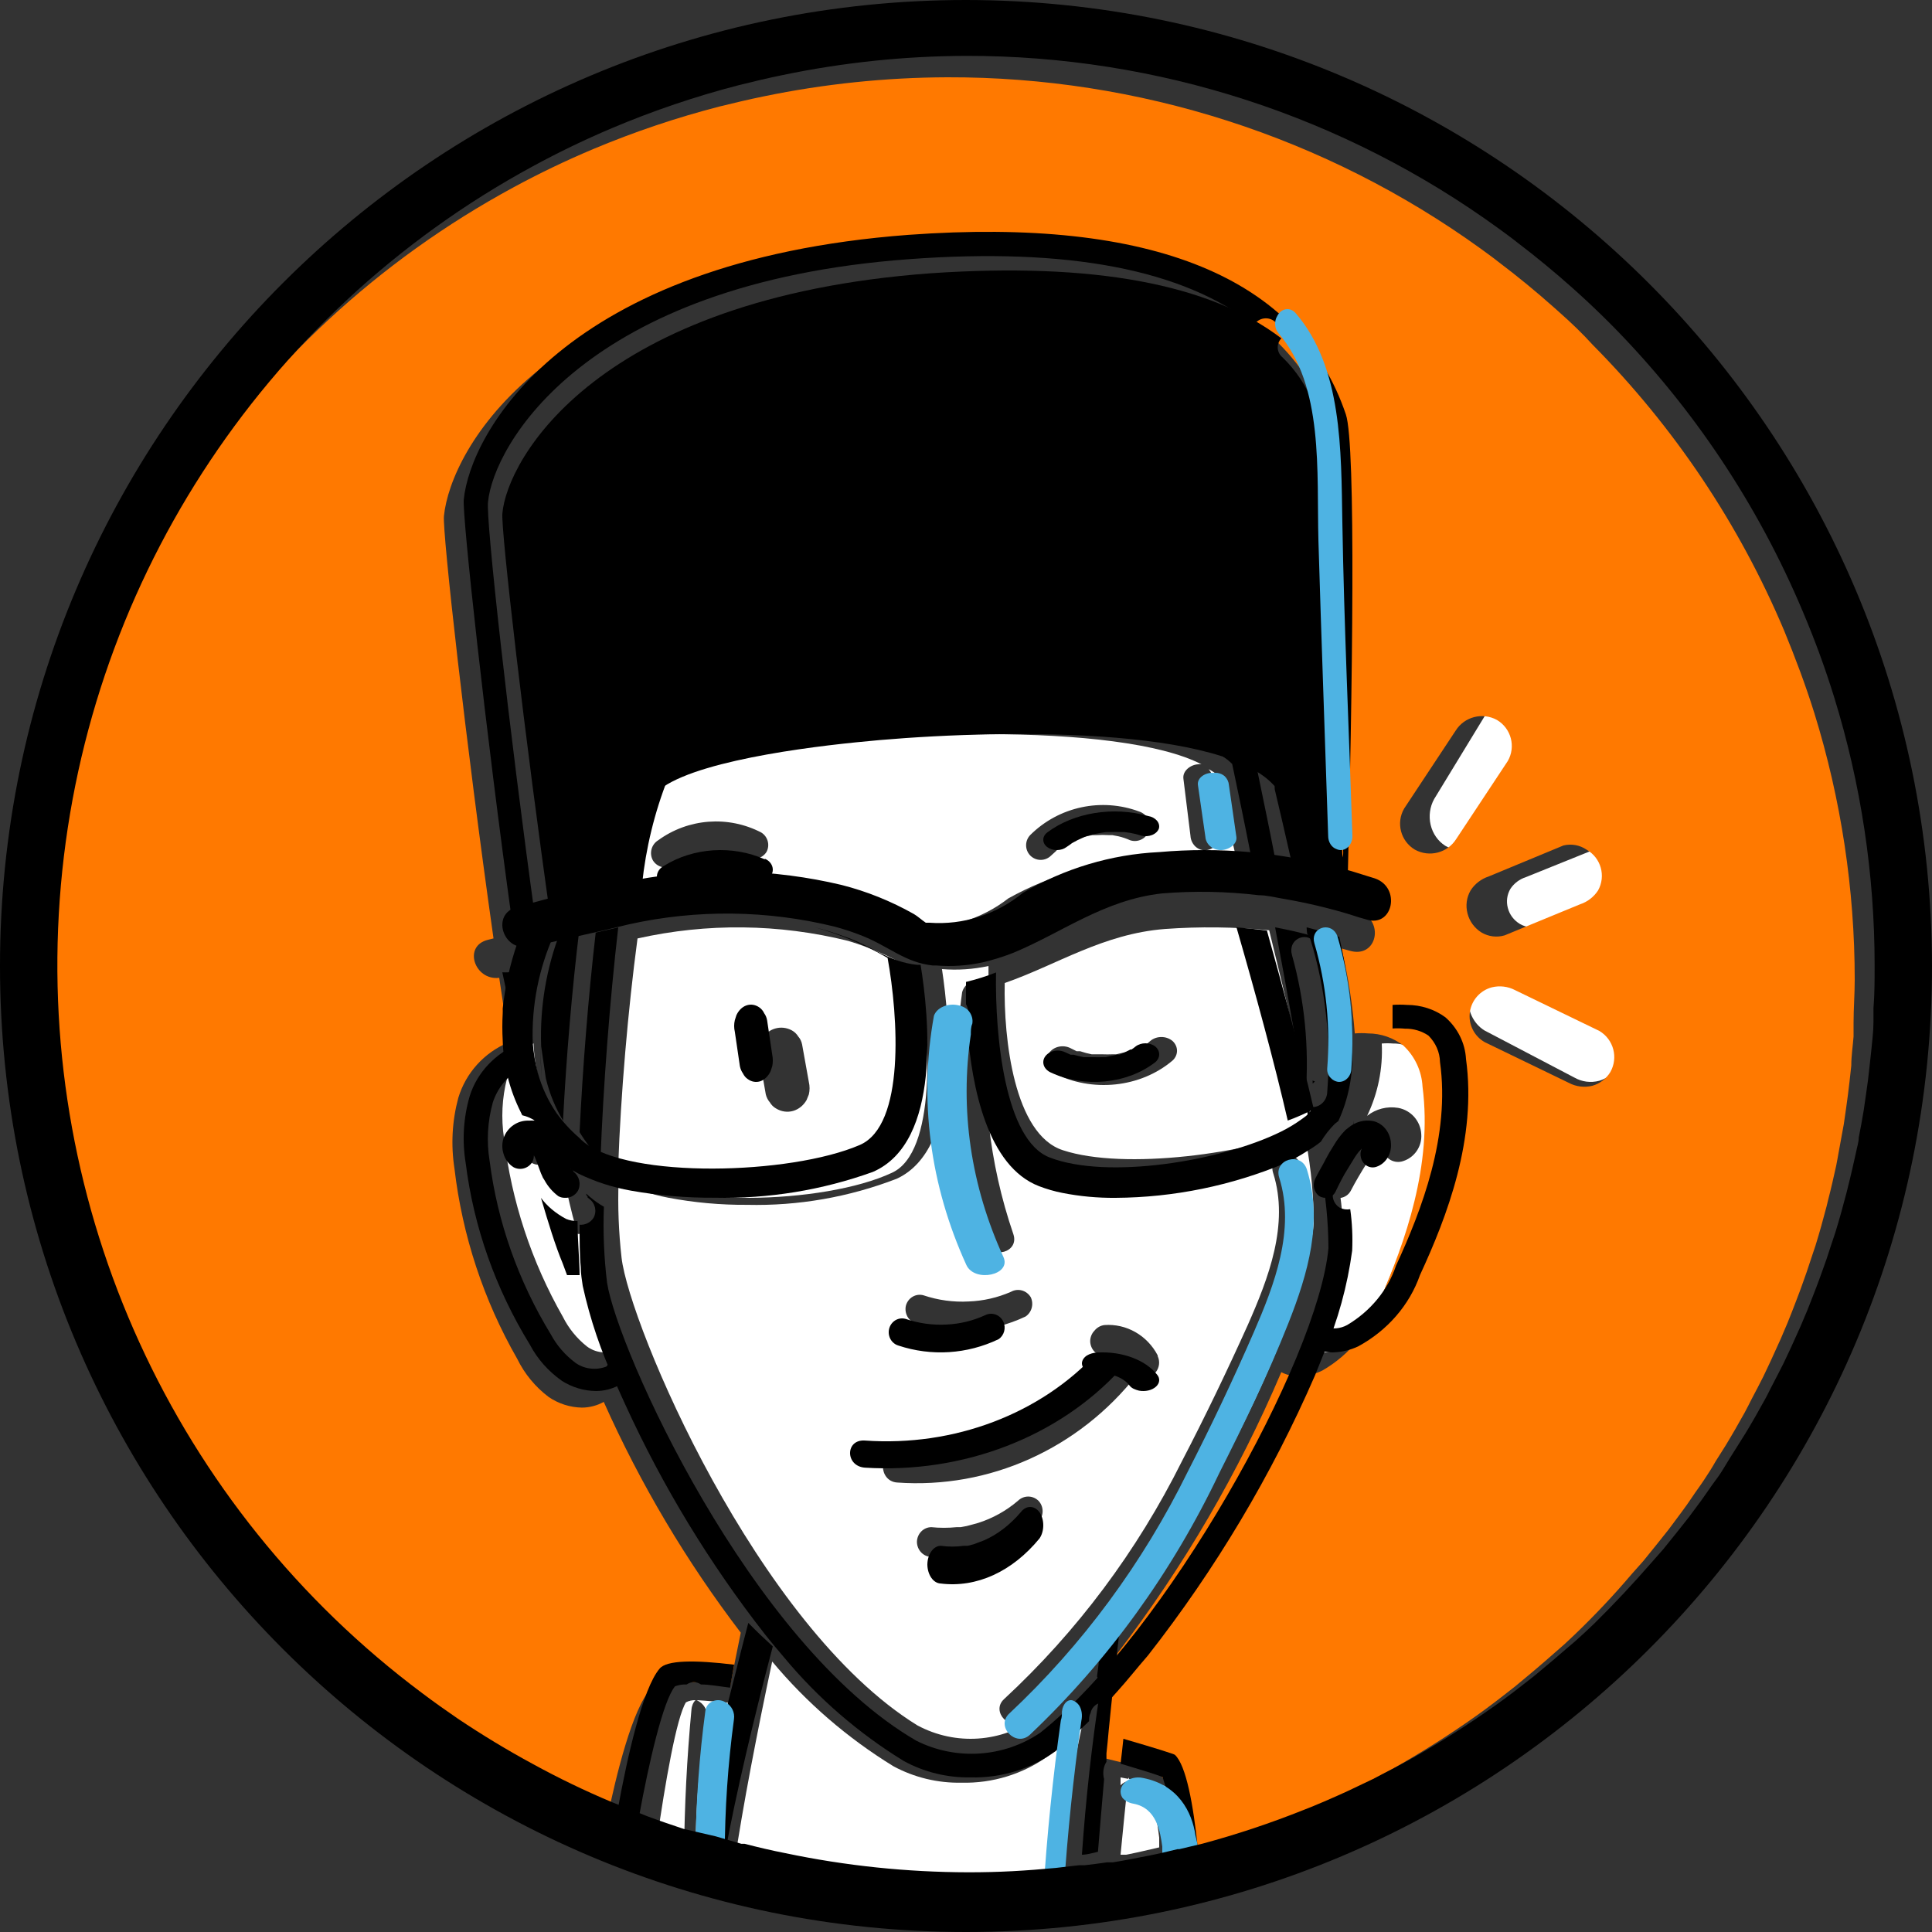 <?xml version="1.0" encoding="UTF-8"?>
<svg width="50px" height="50px" viewBox="0 0 50 50" version="1.1" xmlns="http://www.w3.org/2000/svg"
>
    <rect x="0" y="0" width="50" height="50" fill="#333333" stroke="none"/>
    <title>3442CAFA-A189-457D-B372-51CBB6DE5D3C</title>
    <g id="Page-1" stroke="none" stroke-width="1" fill="none" fill-rule="evenodd">
        <g id="[NEW-OSN]---Souscription-Internet-Fibre-&amp;-ADSL-changement-d'offre-7"
           transform="translate(-590, -550)" fill-rule="nonzero">
            <g id="Group-17" transform="translate(550, 440)">
                <g id="Group-24" transform="translate(40, 100)">
                    <g id="21_Icone_IbouAssistance" transform="translate(0, 10)">
                        <path d="M18,44.001 C17.916,43.997 17.832,44.015 17.752,44.056 C17.508,44.448 17.211,46.155 17,47.641 C17.233,47.768 17.466,47.884 17.703,48 C17.714,46.743 17.778,45.489 17.895,44.244 C17.903,44.143 17.942,44.054 18,44.001 L18,44.001 Z"
                              id="Path" fill="#FFFFFF"></path>
                        <path d="M31.281,19.907 C31.343,19.977 31.379,20.065 31.385,20.157 C31.444,20.647 31.508,21.138 31.567,21.628 C31.596,21.839 31.375,21.996 31.188,22.006 C31.088,22.006 30.991,21.965 30.922,21.893 C30.854,21.821 30.814,21.727 30.809,21.628 C30.75,21.138 30.686,20.647 30.627,20.157 C30.597,19.946 30.819,19.789 31.006,19.78 C31.035,19.775 31.065,19.775 31.094,19.78 C30.041,19.235 27.9,19 25.538,19 C24.172,19.003 22.807,19.075 21.448,19.216 C18.274,19.549 16.856,20.098 16.674,20.388 C16.328,21.189 16.1,22.036 16,22.903 C17.78,22.585 19.606,22.627 21.369,23.025 C22.027,23.194 22.661,23.446 23.254,23.776 C23.353,23.829 23.456,23.923 23.564,23.991 L23.663,23.991 C24.537,24.053 25.404,23.789 26.094,23.251 C27.182,22.645 28.397,22.299 29.643,22.241 C30.427,22.175 31.216,22.175 32,22.241 C31.818,21.437 31.646,20.692 31.508,20.059 C31.439,19.999 31.363,19.948 31.281,19.907 L31.281,19.907 Z M19.839,22.045 C19.731,22.22 19.502,22.279 19.322,22.177 L19.243,22.138 L19.209,22.138 L19.174,22.138 L19.11,22.138 C19.017,22.108 18.921,22.084 18.825,22.064 L18.771,22.064 L18.771,22.064 L18.633,22.064 C18.54,22.059 18.446,22.059 18.353,22.064 L18.298,22.064 L18.249,22.064 L18.116,22.089 C18.026,22.111 17.937,22.139 17.851,22.172 L17.816,22.172 L17.782,22.172 L17.644,22.246 C17.565,22.291 17.489,22.342 17.417,22.398 C17.236,22.503 17.004,22.444 16.896,22.265 C16.797,22.083 16.857,21.855 17.034,21.746 C17.812,21.179 18.846,21.101 19.701,21.545 C19.871,21.65 19.931,21.868 19.839,22.045 L19.839,22.045 Z M29.741,21.481 C29.714,21.583 29.646,21.669 29.552,21.719 C29.459,21.769 29.349,21.779 29.249,21.746 C29.151,21.702 29.048,21.667 28.944,21.643 L28.786,21.613 L28.688,21.613 C28.586,21.606 28.484,21.606 28.383,21.613 L28.269,21.613 L28.146,21.638 C28.041,21.658 27.938,21.686 27.836,21.721 L27.758,21.751 C27.721,21.77 27.684,21.791 27.649,21.814 C27.554,21.865 27.461,21.922 27.374,21.986 L27.374,21.986 C27.353,22 27.335,22.016 27.32,22.035 L27.201,22.143 C27.13,22.214 27.034,22.254 26.933,22.254 C26.833,22.254 26.736,22.214 26.665,22.143 C26.519,21.994 26.519,21.757 26.665,21.608 C27.406,20.873 28.511,20.637 29.49,21.005 C29.687,21.073 29.797,21.281 29.741,21.481 L29.741,21.481 Z"
                              id="Shape" fill="#FFFFFF"></path>
                        <path d="M18.03,44 C18.213,44.083 18.316,44.255 18.287,44.431 C18.099,45.597 18.003,46.772 18,47.949 L18.204,48 C18.401,46.834 18.689,45.463 19,44.082 C18.635,44.046 18.305,44.015 18.03,44 Z"
                              id="Path" fill="#FFFFFF"></path>
                        <path d="M28.04,30.336 C27.836,30.297 27.635,30.24 27.44,30.166 C26.115,29.666 25.703,27.665 25.592,26.165 C25.375,28.115 25.592,30.091 26.226,31.941 C26.385,32.411 25.665,32.611 25.505,32.146 C24.806,30.072 24.598,27.854 24.9,25.68 C24.927,25.576 24.994,25.488 25.086,25.437 C25.177,25.386 25.285,25.376 25.384,25.41 C25.467,25.433 25.538,25.489 25.582,25.565 C25.582,25.355 25.582,25.165 25.582,25 C25.187,25.086 24.781,25.113 24.378,25.08 C24.581,26.415 24.9,29.726 23.207,30.506 C21.97,30.983 20.657,31.212 19.337,31.181 C18.651,31.186 17.965,31.124 17.291,30.996 C16.845,30.912 16.413,30.762 16.009,30.551 C15.985,31.219 16.011,31.888 16.086,32.551 C16.289,34.292 19.588,42.093 23.744,44.654 C24.731,45.182 25.919,45.101 26.83,44.444 C29.927,41.848 33.744,34.602 34,31.651 C33.997,30.956 33.933,30.263 33.806,29.581 C32.411,30.154 30.925,30.453 29.424,30.461 C28.959,30.467 28.496,30.425 28.04,30.336 L28.04,30.336 Z M23.444,33.792 C23.498,33.588 23.701,33.467 23.899,33.522 C24.276,33.649 24.673,33.704 25.07,33.682 C25.446,33.668 25.816,33.584 26.163,33.432 C26.343,33.331 26.567,33.392 26.676,33.572 C26.76,33.75 26.702,33.965 26.54,34.072 C25.648,34.495 24.636,34.559 23.7,34.252 C23.512,34.191 23.4,33.991 23.444,33.792 Z M24.102,40.293 C23.898,40.288 23.735,40.118 23.73,39.908 C23.732,39.696 23.897,39.525 24.102,39.523 C24.319,39.545 24.538,39.545 24.755,39.523 L24.862,39.523 L25.021,39.493 L25.316,39.413 C25.693,39.293 26.043,39.098 26.347,38.838 C26.495,38.695 26.725,38.695 26.874,38.838 C26.944,38.91 26.983,39.008 26.983,39.11 C26.983,39.212 26.944,39.31 26.874,39.383 C26.106,40.059 25.107,40.387 24.102,40.293 L24.102,40.293 Z M32.292,34.292 C32.824,33.087 33.371,31.686 32.95,30.361 C32.795,29.891 33.516,29.686 33.666,30.156 C34.087,31.471 33.695,32.841 33.182,34.072 C32.67,35.302 32.036,36.632 31.402,37.872 C30.189,40.382 28.532,42.635 26.516,44.514 C26.153,44.839 25.626,44.294 25.989,43.969 C27.87,42.227 29.428,40.144 30.585,37.822 C31.189,36.662 31.76,35.472 32.292,34.292 Z M29.961,35.097 C30.023,35.229 30.006,35.386 29.919,35.502 C29.832,35.618 29.688,35.672 29.549,35.642 C29.505,35.626 29.462,35.605 29.424,35.577 C27.917,37.498 25.599,38.54 23.212,38.367 C22.728,38.327 22.728,37.557 23.212,37.597 C25.377,37.776 27.489,36.841 28.858,35.097 L28.766,35.097 C28.706,35.092 28.646,35.092 28.587,35.097 C28.383,35.092 28.219,34.922 28.214,34.712 C28.214,34.609 28.254,34.51 28.325,34.437 C28.39,34.356 28.482,34.305 28.582,34.292 C29.151,34.251 29.69,34.558 29.961,35.077 L29.961,35.097 Z"
                              id="Shape" fill="#FFFFFF"></path>
                        <path d="M27.509,29.768 C29.09,30.289 32.293,29.866 34,29.157 C33.705,27.662 33.273,25.799 32.846,24.075 C31.95,23.987 31.047,23.977 30.149,24.042 C28.537,24.168 27.346,24.974 26.002,25.44 C25.971,26.884 26.245,29.362 27.509,29.768 Z M27.146,27.257 C27.26,27.085 27.509,27.027 27.704,27.126 L27.862,27.205 L27.91,27.205 L27.952,27.205 C28.05,27.238 28.15,27.265 28.252,27.285 L28.342,27.285 L28.342,27.285 L28.505,27.285 C28.608,27.289 28.712,27.289 28.816,27.285 L28.816,27.285 L28.89,27.285 L29.048,27.247 C29.101,27.237 29.154,27.223 29.206,27.205 L29.253,27.205 L29.295,27.205 C29.389,27.163 29.481,27.117 29.569,27.066 L29.617,27.038 L29.648,27.038 C29.691,27.008 29.732,26.975 29.769,26.94 C29.93,26.804 30.183,26.804 30.344,26.94 C30.5,27.081 30.5,27.307 30.344,27.448 C29.514,28.151 28.258,28.282 27.267,27.769 C27.173,27.716 27.108,27.632 27.085,27.535 C27.062,27.439 27.084,27.339 27.146,27.257 L27.146,27.257 Z"
                              id="Shape" fill="#FFFFFF"></path>
                        <path d="M16.499,24.287 C16.25,26.15 16.065,28.335 16,30.151 C16.037,30.194 16.077,30.234 16.12,30.272 C17.278,31.282 21.322,31.177 23.084,30.351 C24.238,29.824 24.083,26.813 23.788,25.192 C23.214,24.828 22.596,24.544 21.951,24.35 C20.16,23.906 18.299,23.884 16.499,24.287 Z M19.66,27.04 L19.714,26.898 C19.79,26.761 19.914,26.661 20.059,26.619 C20.204,26.576 20.359,26.593 20.493,26.666 C20.56,26.703 20.617,26.757 20.658,26.824 C20.709,26.881 20.743,26.952 20.758,27.029 C20.818,27.356 20.873,27.677 20.933,28.003 C20.958,28.108 20.958,28.219 20.933,28.324 L20.873,28.471 C20.795,28.607 20.672,28.707 20.528,28.75 C20.378,28.793 20.218,28.77 20.084,28.687 C20.018,28.65 19.963,28.596 19.924,28.529 C19.874,28.471 19.838,28.4 19.819,28.324 C19.764,28.003 19.704,27.677 19.65,27.356 C19.623,27.252 19.625,27.142 19.655,27.04 L19.66,27.04 Z"
                              id="Shape" fill="#FFFFFF"></path>
                        <path d="M34.636,34.905 C35.216,34.537 35.647,33.976 35.853,33.321 C36.494,31.83 37.203,29.86 36.946,27.895 C36.936,27.63 36.826,27.379 36.638,27.191 C36.468,27.067 36.263,27.002 36.053,27.006 C35.956,26.998 35.858,26.998 35.76,27.006 C35.792,27.652 35.661,28.295 35.381,28.878 C35.608,28.698 35.901,28.624 36.186,28.672 C36.518,28.733 36.764,29.014 36.782,29.351 C36.806,29.666 36.61,29.955 36.31,30.05 C36.205,30.085 36.09,30.075 35.993,30.023 C35.896,29.97 35.825,29.88 35.796,29.773 C35.77,29.681 35.781,29.583 35.827,29.5 L35.827,29.5 L35.791,29.536 C35.745,29.579 35.702,29.625 35.663,29.675 L35.663,29.675 L35.606,29.752 L35.376,30.097 C35.227,30.333 35.083,30.575 34.955,30.822 C34.901,30.92 34.804,30.986 34.693,31.002 C34.744,31.375 34.761,31.752 34.744,32.128 C34.619,33.084 34.368,34.019 34,34.91 L34.036,34.946 C34.231,35.03 34.455,35.015 34.636,34.905 Z"
                              id="Path" fill="#FFFFFF"></path>
                        <path d="M29,46 C29,46.066 29,46.136 29,46.202 C29.108,46.091 29.297,46.044 29.471,46.085 C30.393,46.263 30.759,46.991 30.882,47.638 C30.882,47.761 30.926,47.878 30.944,48 L31,48 C30.968,47.416 30.802,46.841 30.511,46.3 C30.232,46.23 29.693,46.131 29,46 Z"
                              id="Path" fill="#FFFFFF"></path>
                        <path d="M39.598,18.112 C39.212,17.881 38.726,18.017 38.492,18.421 L37.116,20.679 C37.004,20.88 36.972,21.121 37.025,21.348 C37.079,21.575 37.215,21.769 37.402,21.888 C37.788,22.119 38.274,21.983 38.508,21.579 L39.884,19.321 C39.996,19.12 40.028,18.879 39.975,18.652 C39.921,18.425 39.785,18.231 39.598,18.112 L39.598,18.112 Z"
                              id="Path" fill="#FFFFFF"></path>
                        <path d="M39.258,25.114 C39.06,25.001 38.831,24.971 38.614,25.029 C38.289,25.123 38.05,25.419 38.007,25.778 C37.964,26.137 38.127,26.489 38.418,26.668 L40.742,27.886 C40.94,27.999 41.169,28.029 41.386,27.971 C41.711,27.877 41.95,27.581 41.993,27.222 C42.036,26.863 41.873,26.511 41.582,26.332 L39.258,25.114 Z"
                              id="Path" fill="#FFFFFF"></path>
                        <path d="M48,25 L48,25 C48,22.627 47.663,20.268 47,18 C47.663,20.268 48,22.627 48,25 L48,25 Z"
                              id="Path" fill="#FFFFFF"></path>
                        <path d="M41.678,22.088 C41.523,21.998 41.335,21.976 41.162,22.026 L39.493,22.699 C39.327,22.752 39.186,22.858 39.091,23 C39.001,23.151 38.977,23.331 39.023,23.499 C39.067,23.671 39.179,23.818 39.335,23.912 C39.49,24.002 39.678,24.024 39.851,23.974 L41.507,23.272 C41.673,23.219 41.814,23.113 41.909,22.971 C42.093,22.665 41.99,22.273 41.678,22.088 Z"
                              id="Path" fill="#FFFFFF"></path>
                        <path d="M27.113,45.453 C26.47,45.915 25.685,46.155 24.884,46.136 C24.267,46.148 23.659,46.001 23.121,45.71 C21.929,44.978 20.87,44.063 19.984,43 C19.6,44.808 19.226,46.731 19,48.262 C19.359,48.351 19.723,48.435 20.092,48.505 C21.705,48.831 23.348,48.997 24.997,49 C25.391,49 25.786,49 26.175,48.97 C26.565,48.941 26.949,48.921 27.334,48.886 C27.474,47.473 27.696,46.068 28,44.68 C27.718,44.952 27.422,45.21 27.113,45.453 L27.113,45.453 Z"
                              id="Path" fill="#FFFFFF"></path>
                        <path d="M13.995,29.996 C13.999,29.998 14.002,30.001 14.005,30.004 C14.005,30.004 14.005,30.004 14.005,30.004 L13.995,29.996 Z"
                              id="Path" fill="#FFFFFF"></path>
                        <path d="M29.416,46.19 C29.325,46.165 29.247,46.096 29.201,46 C29.128,46.705 29.059,47.382 29,48 L29.142,48 C29.429,47.946 29.712,47.875 30,47.81 C30,47.724 30,47.637 30,47.556 C29.936,47.073 29.858,46.325 29.416,46.19 Z"
                              id="Path" fill="#FFFFFF"></path>
                        <path d="M14.894,31.737 C14.792,31.384 14.69,30.939 14.583,30.432 C14.583,30.432 14.554,30.393 14.544,30.374 C14.466,30.214 14.417,30.045 14.349,29.89 C14.337,29.858 14.323,29.828 14.305,29.798 L14.305,29.798 C14.305,29.859 14.29,29.919 14.261,29.972 C14.157,30.134 13.946,30.191 13.774,30.103 C13.642,30.024 13.546,29.898 13.507,29.75 C13.468,29.626 13.468,29.493 13.507,29.368 C13.604,29.084 13.881,28.898 14.183,28.914 C14.221,28.911 14.258,28.911 14.295,28.914 L14.295,28.846 C14,28.273 13.834,27.643 13.808,27 C13.479,27.214 13.236,27.535 13.122,27.909 C12.992,28.414 12.966,28.94 13.044,29.455 C13.237,31.082 13.755,32.655 14.568,34.081 C14.716,34.377 14.927,34.637 15.187,34.844 C15.406,35.009 15.697,35.046 15.951,34.941 L16,34.893 C15.637,34.099 15.362,33.27 15.177,32.418 C15.177,32.288 15.138,32.133 15.128,31.935 L14.948,31.935 L14.894,31.737 Z"
                              id="Path" fill="#FFFFFF"></path>
                        <path d="M30.02,47.995 L29.98,48.005 L30.02,47.995 Z" id="Path" fill="#FFFFFF"></path>
                        <path d="M47,16 C47.38,16.654 47.709,17.318 48,18 C47.709,17.318 47.38,16.654 47,16 Z"
                              id="Path" fill="#FFFFFF"></path>
                        <path d="M34,47 C33.02,47.391 32.019,47.725 31,48 C32.019,47.725 33.02,47.391 34,47 Z"
                              id="Path" fill="#FFFFFF"></path>
                        <path d="M28.015,44.042 C28.015,44.014 28.023,43.986 28.027,43.958 L27.973,44.02 C27.988,44.024 28.002,44.032 28.015,44.042 L28.015,44.042 Z"
                              id="Path" fill="#FFFFFF"></path>
                        <path d="M28,47.993 L27,48.007 L28,47.993 Z" id="Path" fill="#FFFFFF"></path>
                        <path d="M40.367,8.091 L40.218,7.958 C39.753,7.544 39.272,7.15 38.777,6.776 C38.628,6.657 38.475,6.549 38.321,6.436 C34.306,3.539 29.47,1.986 24.511,2 C22.918,2.006 21.33,2.171 19.771,2.493 C19.384,2.572 19.008,2.661 18.631,2.754 C17.513,3.042 16.417,3.411 15.352,3.858 C14.649,4.154 13.96,4.484 13.297,4.844 C6.251,8.653 1.64,15.77 1.061,23.727 C0.483,31.685 4.017,39.387 10.439,44.166 C10.741,44.393 11.048,44.609 11.36,44.821 C11.989,45.24 12.633,45.63 13.302,45.989 C13.969,46.353 14.655,46.682 15.357,46.975 L15.704,47.113 C15.952,45.906 16.373,44.21 16.843,43.708 C17.036,43.496 17.834,43.491 18.899,43.609 C18.988,43.151 19.082,42.697 19.171,42.254 C17.761,40.406 16.571,38.401 15.625,36.281 C15.452,36.377 15.258,36.428 15.06,36.429 C14.752,36.423 14.452,36.327 14.198,36.153 C13.853,35.892 13.575,35.554 13.386,35.167 C12.516,33.65 11.964,31.974 11.761,30.239 C11.667,29.631 11.7,29.01 11.86,28.415 C12.054,27.769 12.528,27.243 13.153,26.981 C13.155,26.94 13.155,26.899 13.153,26.858 C13.079,26.365 12.999,25.833 12.92,25.306 C12.281,25.384 11.969,24.473 12.638,24.32 L12.772,24.286 C12.048,19.18 11.449,13.779 11.489,13.355 C11.662,11.64 14.064,7.204 23.065,6.554 C29.44,6.1 33.284,7.643 34.492,11.147 C34.76,11.926 34.666,18.125 34.532,23.398 L35.151,23.581 C35.849,23.807 35.646,24.828 34.918,24.601 L34.72,24.547 C34.89,25.27 35.004,26.004 35.062,26.745 C35.177,26.735 35.293,26.735 35.409,26.745 C35.739,26.746 36.06,26.857 36.32,27.06 C36.617,27.338 36.794,27.719 36.815,28.125 C37.078,30.155 36.365,32.141 35.711,33.644 C35.457,34.413 34.928,35.062 34.225,35.468 C34.034,35.563 33.824,35.615 33.61,35.62 C33.454,35.62 33.299,35.583 33.16,35.512 C32.058,38.104 30.633,40.547 28.92,42.786 C28.761,43.693 28.622,44.604 28.499,45.482 C29.375,45.694 29.935,45.837 29.955,45.851 C30.267,46.093 30.45,46.98 30.599,48 L30.599,48 C31.482,47.758 32.35,47.465 33.199,47.123 L33.402,47.044 C33.635,46.95 33.863,46.852 34.096,46.748 L34.349,46.635 L35.012,46.319 L35.25,46.196 C35.478,46.083 35.701,45.965 35.924,45.841 L36.033,45.782 C36.767,45.368 37.479,44.918 38.168,44.432 L38.395,44.269 C38.579,44.136 38.757,43.998 38.935,43.86 L39.213,43.643 L39.708,43.23 L39.99,42.988 C40.154,42.845 40.317,42.702 40.486,42.554 L40.743,42.313 C41.268,41.81 41.764,41.285 42.229,40.736 L42.527,40.401 L42.878,39.967 L43.18,39.588 L43.507,39.149 C43.606,39.016 43.705,38.878 43.8,38.735 C43.894,38.592 44.003,38.449 44.097,38.306 C44.191,38.163 44.305,37.991 44.404,37.813 L44.656,37.414 C44.83,37.128 44.993,36.843 45.152,36.557 C45.216,36.443 45.271,36.325 45.33,36.212 C45.434,36.015 45.538,35.817 45.637,35.62 L45.83,35.211 L46.083,34.654 L46.261,34.236 C46.341,34.043 46.415,33.846 46.489,33.654 C46.564,33.462 46.593,33.378 46.643,33.24 C46.722,33.028 46.796,32.806 46.866,32.59 L46.985,32.235 C47.089,31.9 47.183,31.56 47.272,31.219 L47.316,31.037 C47.391,30.751 47.455,30.461 47.52,30.17 C47.544,30.042 47.569,29.918 47.589,29.795 C47.633,29.564 47.678,29.302 47.718,29.091 L47.777,28.681 C47.81,28.451 47.84,28.22 47.866,27.987 L47.911,27.578 C47.911,27.326 47.95,27.085 47.97,26.824 C47.97,26.705 47.97,26.587 47.97,26.469 C47.97,26.099 48,25.729 48,25.355 L48,25.355 C48,23.016 47.648,20.69 46.955,18.455 C46.727,17.726 46.46,17.016 46.172,16.317 C45.009,13.561 43.328,11.052 41.219,8.924 C40.956,8.634 40.669,8.358 40.367,8.091 Z M36.617,21.989 C36.248,21.769 36.124,21.295 36.34,20.924 L37.672,18.909 C37.898,18.548 38.369,18.427 38.742,18.633 C39.111,18.853 39.235,19.327 39.02,19.697 L37.687,21.713 C37.461,22.074 36.991,22.195 36.617,21.989 L36.617,21.989 Z M41.675,27.745 C41.57,27.918 41.404,28.045 41.209,28.1 C41.005,28.15 40.79,28.124 40.605,28.026 L38.425,26.971 C38.151,26.816 37.999,26.512 38.039,26.201 C38.079,25.89 38.304,25.633 38.608,25.552 C38.812,25.502 39.027,25.528 39.213,25.626 L41.392,26.681 C41.761,26.901 41.886,27.373 41.675,27.745 Z M41.358,23.044 C41.248,23.213 41.084,23.34 40.892,23.403 L38.94,24.207 C38.739,24.267 38.521,24.24 38.341,24.133 C38.161,24.021 38.031,23.845 37.979,23.64 C37.926,23.439 37.954,23.224 38.059,23.044 C38.168,22.874 38.332,22.747 38.524,22.684 L40.461,21.881 C40.667,21.83 40.885,21.87 41.06,21.989 C41.433,22.2 41.566,22.67 41.358,23.044 L41.358,23.044 Z"
                              id="Shape" fill="#FF7900"></path>
                        <path d="M17.772,43.594 C17.884,43.514 18.028,43.514 18.14,43.594 C18.353,43.594 18.605,43.641 18.893,43.677 C18.93,43.48 18.963,43.278 19,43.082 C17.981,42.957 17.251,42.962 17.07,43.185 C16.628,43.703 16.233,45.494 16,46.762 L16.54,47 C16.795,45.608 17.163,44.008 17.47,43.641 C17.567,43.605 17.67,43.589 17.772,43.594 Z"
                              id="Path" fill="#000000"></path>
                        <path d="M29.073,45 C29.05,45.217 29.027,45.433 29,45.644 C29.523,45.8 29.909,45.917 30.086,45.989 C30.3,46.629 30.422,47.309 30.445,48 L31,47.839 L31,47.839 C30.882,46.689 30.695,45.689 30.409,45.417 C30.409,45.4 29.895,45.239 29.073,45 Z"
                              id="Path" fill="#000000"></path>
                        <path d="M28.635,45.596 C28.635,45.525 28.635,45.448 28.635,45.377 C28.657,45.183 28.675,44.985 28.693,44.786 C28.783,43.879 28.884,42.937 29,42 C28.812,42.336 28.639,42.657 28.437,42.958 C28.437,43.105 28.404,43.248 28.39,43.39 C28.462,43.483 28.493,43.624 28.469,43.757 C28.255,45.158 28.099,46.574 28,48 C28.137,48 28.278,47.954 28.415,47.924 L28.415,47.924 C28.462,47.343 28.516,46.706 28.574,46.044 C28.532,45.891 28.555,45.716 28.635,45.596 Z"
                              id="Path" fill="#000000"></path>
                        <path d="M19.366,42 C19.249,42.457 19.126,42.924 19.01,43.396 C18.958,43.589 18.913,43.787 18.861,43.98 C18.524,45.345 18.214,46.701 18,47.853 L18.647,48 L18.757,48 C19.042,46.431 19.515,44.447 20,42.609 C19.799,42.426 19.579,42.218 19.366,42 Z"
                              id="Path" fill="#000000"></path>
                        <path d="M36.36,26.622 C36.578,26.618 36.792,26.681 36.968,26.801 C37.155,26.987 37.262,27.231 37.267,27.485 C37.534,29.393 36.797,31.305 36.13,32.753 C35.916,33.389 35.467,33.934 34.865,34.291 C34.689,34.388 34.475,34.407 34.283,34.341 L34.246,34.306 L34,34.89 C34.15,34.962 34.317,35 34.486,35 C34.716,34.995 34.942,34.942 35.148,34.845 C35.906,34.434 36.476,33.777 36.749,32.998 C37.454,31.475 38.223,29.463 37.94,27.406 C37.917,26.995 37.726,26.609 37.406,26.327 C37.123,26.119 36.773,26.007 36.413,26.007 C36.289,25.998 36.164,25.998 36.039,26.007 C36.039,26.212 36.039,26.417 36.039,26.617 C36.146,26.61 36.253,26.612 36.36,26.622 L36.36,26.622 Z"
                              id="Path" fill="#000000"></path>
                        <path d="M15.691,35.367 C15.427,35.468 15.125,35.433 14.897,35.273 C14.627,35.072 14.408,34.819 14.254,34.531 C13.41,33.147 12.872,31.62 12.671,30.041 C12.589,29.54 12.617,29.03 12.752,28.539 C12.866,28.179 13.111,27.868 13.445,27.657 C13.432,27.438 13.432,27.219 13.445,27 C12.817,27.257 12.345,27.759 12.155,28.37 C11.991,28.936 11.957,29.527 12.053,30.106 C12.26,31.758 12.825,33.354 13.713,34.799 C13.906,35.168 14.191,35.489 14.543,35.737 C14.802,35.903 15.108,35.995 15.423,36 C15.625,35.999 15.824,35.951 16,35.859 C15.909,35.672 15.823,35.489 15.742,35.31 L15.691,35.367 Z"
                              id="Path" fill="#000000"></path>
                        <path d="M34.745,22.248 C34.645,19.708 34.53,17.163 34.44,14.623 C34.38,12.827 34.615,10.622 33.191,9.248 C33.118,9.189 33.074,9.102 33.068,9.009 C33.063,8.916 33.096,8.824 33.161,8.756 C31.302,7.339 28.264,6.787 24.076,7.073 C15.46,7.708 13.116,11.882 13.001,13.294 C12.966,13.728 13.566,18.999 14.281,24 C14.865,23.857 15.455,23.724 16.055,23.616 C16.168,22.597 16.437,21.602 16.854,20.663 C17.384,19.821 20.403,19.388 22.157,19.211 C25.215,18.891 31.397,18.719 32.926,20.279 L32.986,20.343 L32.991,20.431 C33.021,20.555 33.256,21.549 33.566,22.917 C34.065,22.981 34.53,23.065 35,23.173 L35,22.602 C34.843,22.555 34.738,22.409 34.745,22.248 L34.745,22.248 Z"
                              id="Path" fill="#000000"></path>
                        <path d="M33.896,28.995 L33.896,28.593 C33.825,28.527 33.787,28.425 33.792,28.32 C33.883,27.105 33.762,25.881 33.437,24.719 C33.32,24.312 33.784,24.109 34,24.362 C33.988,24.316 33.978,24.27 33.97,24.223 C33.649,24.134 33.325,24.06 33,24 C33.299,25.582 33.632,27.433 33.866,29 L33.896,28.995 Z"
                              id="Path" fill="#000000"></path>
                        <path d="M14.5,24.12 C14.139,25.053 13.969,26.062 14.005,27.076 C14.047,27.363 14.089,27.639 14.127,27.91 C14.221,28.298 14.37,28.666 14.571,29 C14.651,27.436 14.802,25.606 15,24 L14.5,24.12 Z"
                              id="Path" fill="#000000"></path>
                        <path d="M35.037,29 C35.014,29.17 34.989,29.323 34.963,29.457 L34.972,30 C34.985,29.79 34.997,29.571 35.011,29.371 L35.037,29 Z"
                              id="Path" fill="#000000"></path>
                        <polygon id="Path" fill="#000000"
                                 points="14.003 29.008 13.997 28.992 13.997 29.006"></polygon>
                        <path d="M13.157,25.163 C13.105,25.166 13.052,25.166 13,25.163 C13.132,25.787 13.264,26.399 13.388,27 C13.488,26.32 13.693,25.649 14,25 L13.157,25.163 Z"
                              id="Path" fill="#000000"></path>
                        <path d="M12.63,12.99 C12.767,11.558 15.084,7.326 23.529,6.707 C27.641,6.403 30.625,6.977 32.451,8.414 C32.509,8.318 32.606,8.254 32.716,8.241 C32.826,8.227 32.936,8.265 33.015,8.344 C34.458,9.781 34.414,11.942 34.453,13.834 C34.507,16.574 34.659,19.324 34.762,22.054 C34.766,22.176 34.708,22.293 34.609,22.363 C34.51,22.433 34.383,22.448 34.271,22.403 L34.271,22.982 C34.472,23.027 34.674,23.077 34.87,23.132 C35.002,17.792 35.096,11.513 34.831,10.725 C33.633,7.181 29.825,5.619 23.509,6.078 C14.544,6.752 12.164,11.244 12.002,12.931 C11.963,13.36 12.556,18.83 13.273,24 L13.862,23.845 C13.16,18.775 12.571,13.43 12.63,12.99 Z"
                              id="Path" fill="#000000"></path>
                        <path d="M33.971,27.959 L33.971,28.041 L33.992,28.026 C34.006,28.014 34.019,27.999 34.029,27.982 L34.029,27.982 C34.007,27.982 33.987,27.974 33.971,27.959 Z"
                              id="Path" fill="#000000"></path>
                        <path d="M14,31 C14.193,31.658 14.377,32.254 14.561,32.693 L14.675,33 L15,33 C15,32.611 14.947,32.135 14.947,31.602 C14.843,31.602 14.74,31.583 14.649,31.545 C14.379,31.4 14.157,31.214 14,31 L14,31 Z"
                              id="Path" fill="#000000"></path>
                        <path d="M14.013,28 C14.005,27.675 13.996,27.375 13.987,27 C13.991,27.338 13.999,27.672 14.013,28 L14.013,28 Z"
                              id="Path" fill="#000000"></path>
                        <path d="M23.394,45.577 C23.923,45.865 24.52,46.01 25.125,45.999 C25.912,46.018 26.683,45.78 27.314,45.323 C27.618,45.078 27.909,44.818 28.185,44.543 C28.185,44.475 28.185,44.401 28.225,44.332 C28.242,44.241 28.297,44.161 28.377,44.111 C28.458,44.062 28.556,44.048 28.648,44.073 L28.925,43.764 C29.186,43.475 29.428,43.166 29.71,42.842 C31.457,40.612 32.91,38.176 34.033,35.593 L34.264,35.019 C34.625,34.17 34.871,33.279 34.994,32.367 C35.01,32.009 34.994,31.65 34.944,31.294 C34.851,31.311 34.755,31.297 34.672,31.255 C34.504,31.15 34.443,30.939 34.531,30.765 C34.616,30.608 34.712,30.461 34.803,30.314 L34.757,30 C34.571,30.104 34.378,30.196 34.179,30.274 C34.31,30.943 34.377,31.623 34.38,32.304 C34.113,35.196 30.143,42.298 26.922,44.842 C25.974,45.487 24.738,45.566 23.711,45.048 C19.403,42.548 15.971,34.902 15.71,33.191 C15.631,32.54 15.604,31.885 15.629,31.23 C15.502,31.158 15.383,31.074 15.272,30.98 L15.171,30.892 C15.171,30.917 15.171,30.936 15.206,30.961 L15.206,30.961 L15.206,30.99 L15.247,31.024 L15.247,31.024 C15.404,31.138 15.453,31.346 15.362,31.515 C15.287,31.637 15.146,31.707 15,31.696 C15,32.113 15,32.485 15.03,32.789 C15.03,32.97 15.06,33.127 15.081,33.279 C15.271,34.143 15.556,34.984 15.931,35.789 C16.012,35.975 16.097,36.166 16.188,36.362 C17.15,38.466 18.359,40.455 19.791,42.288 C19.957,42.499 20.128,42.7 20.294,42.896 C21.17,43.949 22.217,44.855 23.394,45.577 Z"
                              id="Path" fill="#000000"></path>
                        <path d="M32.442,19.459 L32.384,19.39 C30.899,17.691 24.896,17.888 21.925,18.234 C20.222,18.426 17.291,18.895 16.776,19.805 C16.371,20.821 16.11,21.898 16,23 L16.616,22.888 C16.715,21.947 16.939,21.027 17.281,20.157 C17.461,19.843 18.858,19.246 21.989,18.884 C23.328,18.731 24.674,18.653 26.021,18.65 C28.351,18.65 30.462,18.905 31.5,19.496 C31.567,19.509 31.628,19.545 31.675,19.598 L31.675,19.598 C31.753,19.646 31.824,19.705 31.889,19.773 C32.034,20.46 32.204,21.27 32.374,22.143 C32.583,22.143 32.791,22.185 33,22.217 C32.719,20.753 32.471,19.677 32.471,19.555 L32.442,19.459 Z"
                              id="Path" fill="#000000"></path>
                        <path d="M34,28.702 C33.661,27.254 33.194,25.544 32.788,24.082 C32.527,24.05 32.267,24.023 32,24 C32.491,25.696 32.988,27.529 33.327,29 C33.562,28.915 33.787,28.815 34,28.702 Z"
                              id="Path" fill="#000000"></path>
                        <path d="M15.417,24.135 C15.225,25.794 15.078,27.657 15,29.3 C15.156,29.558 15.338,29.793 15.541,30 C15.61,28.142 15.78,25.907 16,24 L15.417,24.135 Z"
                              id="Path" fill="#000000"></path>
                        <path d="M33.829,24.164 C33.869,24.209 33.899,24.264 33.917,24.322 C34.306,25.591 34.453,26.928 34.349,28.257 C34.344,28.471 34.183,28.643 33.98,28.651 C33.933,28.738 33.873,28.816 33.8,28.881 L33.703,28.953 L33.703,28.953 C33.529,29.08 33.346,29.191 33.154,29.286 C31.58,30.063 28.645,30.529 27.167,29.956 C26.001,29.511 25.748,26.789 25.777,25.167 C25.524,25.267 25.264,25.349 25,25.412 C25,25.581 25,25.775 25,25.99 C25.055,26.089 25.078,26.204 25.063,26.318 C25.063,26.41 25.063,26.507 25.034,26.604 C25.146,28.139 25.559,30.186 26.89,30.698 C27.086,30.773 27.288,30.832 27.493,30.872 C27.946,30.962 28.407,31.004 28.868,31 C30.376,30.991 31.869,30.686 33.271,30.099 C33.462,30.01 33.647,29.908 33.825,29.792 C33.95,29.72 34.07,29.638 34.184,29.547 C34.287,29.376 34.409,29.219 34.549,29.081 L34.636,29.014 C34.902,28.435 35.025,27.795 34.996,27.152 C34.996,26.947 34.996,26.737 34.996,26.528 C34.939,25.759 34.827,24.996 34.66,24.246 C34.385,24.154 34.103,24.072 33.815,24 C33.817,24.055 33.822,24.109 33.829,24.164 L33.829,24.164 Z"
                              id="Path" fill="#000000"></path>
                        <path d="M13.48,28.788 L13.516,28.863 C13.775,28.923 13.999,29.079 14.14,29.297 C14.257,29.493 14.351,29.7 14.422,29.915 C14.422,29.955 14.463,29.994 14.483,30.034 L14.611,30.142 C14.725,30.23 14.846,30.308 14.974,30.375 C15.402,30.583 15.859,30.731 16.33,30.814 C17.044,30.941 17.768,31.002 18.494,30.997 C19.89,31.028 21.279,30.801 22.587,30.33 C24.378,29.559 24.04,26.288 23.825,24.969 L23.728,24.969 C22.981,24.889 22.561,24.474 21.84,24.232 C21.594,24.141 21.343,24.064 21.088,24 C21.749,24.182 22.382,24.448 22.971,24.791 C23.247,26.313 23.431,29.124 22.249,29.633 C20.443,30.409 16.299,30.508 15.112,29.559 C15.069,29.524 15.028,29.486 14.99,29.446 C14.768,29.255 14.57,29.039 14.401,28.803 C14.184,28.486 14.022,28.138 13.92,27.77 C13.851,27.511 13.807,27.247 13.787,26.98 C13.755,26.023 13.942,25.071 14.335,24.193 L13.388,24.41 C13.198,24.96 13.071,25.528 13.01,26.105 C13.012,26.146 13.012,26.188 13.01,26.229 C12.997,26.459 12.997,26.69 13.01,26.92 C13.027,27.568 13.187,28.205 13.48,28.788 Z"
                              id="Path" fill="#000000"></path>
                        <path d="M14.234,24.392 L15.139,24.187 L15.657,24.07 L16.278,23.921 C18.037,23.531 19.857,23.552 21.607,23.983 C21.851,24.049 22.091,24.129 22.326,24.223 C23.015,24.5 23.416,24.904 24.13,24.986 L24.223,24.986 C24.63,25.02 25.04,24.992 25.44,24.904 C25.706,24.841 25.968,24.759 26.223,24.659 C27.469,24.146 28.574,23.286 30.071,23.122 C30.904,23.053 31.743,23.069 32.574,23.168 C32.789,23.168 32.999,23.225 33.209,23.26 C33.576,23.322 33.943,23.399 34.305,23.491 C34.666,23.583 34.877,23.645 35.155,23.737 L35.351,23.793 C36.05,24.029 36.27,22.968 35.581,22.733 L34.97,22.543 C34.774,22.487 34.574,22.436 34.373,22.39 C33.914,22.277 33.444,22.19 32.97,22.123 C32.76,22.093 32.549,22.072 32.339,22.052 C31.56,21.983 30.776,21.983 29.997,22.052 C28.76,22.112 27.553,22.473 26.472,23.107 C25.786,23.669 24.925,23.944 24.057,23.88 L23.959,23.88 C23.851,23.808 23.749,23.711 23.651,23.655 C23.06,23.321 22.431,23.068 21.778,22.902 C20.026,22.486 18.213,22.442 16.444,22.774 L15.823,22.881 C15.237,22.994 14.66,23.132 14.088,23.281 L13.501,23.44 L13.369,23.476 C12.709,23.66 13.017,24.607 13.648,24.5 C13.678,24.502 13.709,24.502 13.74,24.5 L14.234,24.392 Z"
                              id="Path" fill="#000000"></path>
                        <path d="M19.794,22.24 C18.956,21.867 17.944,21.933 17.182,22.409 C17.009,22.501 16.95,22.692 17.047,22.845 C17.153,22.995 17.38,23.045 17.558,22.956 C17.628,22.909 17.702,22.866 17.779,22.829 L17.914,22.767 L17.948,22.767 L17.982,22.767 C18.066,22.739 18.153,22.715 18.242,22.697 L18.372,22.676 L18.42,22.676 L18.473,22.676 C18.565,22.672 18.656,22.672 18.748,22.676 L18.883,22.676 L18.883,22.676 L18.936,22.676 C19.03,22.693 19.124,22.713 19.215,22.738 L19.278,22.738 L19.312,22.738 L19.346,22.738 L19.423,22.771 C19.538,22.837 19.686,22.842 19.807,22.786 C19.928,22.729 20.003,22.619 20,22.501 C19.997,22.383 19.918,22.276 19.794,22.224 L19.794,22.24 Z"
                              id="Path" fill="#000000"></path>
                        <path d="M29.714,21.118 C28.808,20.863 27.788,21.029 27.102,21.544 C26.966,21.649 26.966,21.817 27.102,21.922 C27.168,21.972 27.257,22 27.351,22 C27.445,22 27.534,21.972 27.6,21.922 L27.71,21.846 C27.725,21.832 27.742,21.821 27.76,21.811 L27.76,21.811 C27.842,21.764 27.927,21.721 28.017,21.683 C28.06,21.663 28.104,21.646 28.149,21.631 L28.223,21.61 C28.317,21.585 28.413,21.566 28.511,21.551 L28.625,21.534 L28.731,21.534 C28.825,21.529 28.92,21.529 29.014,21.534 L29.106,21.534 L29.252,21.555 C29.35,21.572 29.445,21.596 29.536,21.627 C29.629,21.651 29.731,21.644 29.818,21.609 C29.905,21.573 29.968,21.512 29.993,21.44 C30.03,21.294 29.907,21.151 29.714,21.118 Z"
                              id="Path" fill="#000000"></path>
                        <path d="M27.181,27.75 C28.057,28.163 29.165,28.057 29.897,27.491 C30.034,27.377 30.034,27.196 29.897,27.082 C29.755,26.973 29.532,26.973 29.39,27.082 C29.357,27.11 29.321,27.136 29.283,27.161 L29.255,27.161 L29.213,27.183 C29.135,27.224 29.055,27.262 28.972,27.296 L28.934,27.296 L28.892,27.296 C28.847,27.31 28.8,27.321 28.753,27.329 L28.613,27.359 L28.548,27.359 L28.548,27.359 C28.457,27.363 28.365,27.363 28.274,27.359 L28.13,27.359 L28.13,27.359 L28.051,27.359 C27.961,27.343 27.872,27.322 27.786,27.296 L27.749,27.296 L27.707,27.296 L27.567,27.232 C27.453,27.176 27.31,27.174 27.193,27.226 C27.076,27.279 27.002,27.377 27,27.485 C26.998,27.593 27.067,27.694 27.181,27.75 L27.181,27.75 Z"
                              id="Path" fill="#000000"></path>
                        <path d="M19.148,27.592 C19.162,27.662 19.189,27.726 19.227,27.779 C19.257,27.84 19.298,27.89 19.347,27.923 C19.448,27.999 19.569,28.02 19.682,27.981 C19.79,27.941 19.883,27.85 19.941,27.727 L19.986,27.592 C20.005,27.496 20.005,27.396 19.986,27.3 C19.941,27.003 19.9,26.71 19.854,26.413 C19.843,26.343 19.817,26.278 19.779,26.226 C19.749,26.161 19.704,26.108 19.652,26.072 C19.55,26 19.43,25.981 19.317,26.02 C19.208,26.058 19.115,26.149 19.058,26.274 L19.017,26.403 C18.994,26.5 18.994,26.604 19.017,26.701 C19.062,27.003 19.107,27.3 19.148,27.592 Z"
                              id="Path" fill="#000000"></path>
                        <path d="M23.254,34.824 C24.107,35.106 25.029,35.047 25.842,34.659 C25.989,34.561 26.042,34.364 25.965,34.201 C25.878,34.023 25.671,33.95 25.498,34.036 C25.183,34.18 24.845,34.263 24.502,34.279 C24.141,34.299 23.779,34.25 23.435,34.132 C23.316,34.099 23.189,34.134 23.102,34.224 C23.014,34.314 22.98,34.446 23.011,34.57 C23.043,34.694 23.136,34.791 23.254,34.824 Z"
                              id="Path" fill="#000000"></path>
                        <path d="M28.815,35.242 C28.774,35.196 28.727,35.155 28.675,35.119 C28.621,35.082 28.563,35.052 28.5,35.027 L28.397,35 C26.94,36.591 24.692,37.444 22.386,37.281 C21.871,37.244 21.871,37.947 22.386,37.983 C24.928,38.14 27.396,37.19 29,35.438 C28.956,35.411 28.921,35.375 28.897,35.333 C28.873,35.3 28.845,35.27 28.815,35.242 Z"
                              id="Path" fill="#000000"></path>
                        <path d="M28.412,35.003 C28.305,35.005 28.202,35.034 28.123,35.084 C28.045,35.138 28,35.211 28,35.287 C28.006,35.442 28.187,35.566 28.412,35.57 C28.478,35.566 28.545,35.566 28.61,35.57 L28.712,35.57 L28.819,35.592 C28.884,35.612 28.945,35.636 29.001,35.666 C29.055,35.695 29.103,35.729 29.146,35.765 C29.179,35.794 29.208,35.824 29.232,35.857 C29.257,35.891 29.294,35.92 29.339,35.942 C29.382,35.962 29.429,35.978 29.478,35.99 C29.64,36.02 29.812,35.981 29.914,35.889 C30.017,35.798 30.028,35.673 29.944,35.574 C29.641,35.193 29.042,34.97 28.412,35.003 Z"
                              id="Path" fill="#000000"></path>
                        <path d="M26.903,39.136 C26.766,38.955 26.554,38.955 26.417,39.136 C26.136,39.466 25.813,39.713 25.465,39.865 L25.193,39.967 L25.045,40.005 L24.947,40.005 C24.746,40.033 24.544,40.033 24.344,40.005 C24.155,40.008 24.002,40.225 24,40.493 C24.005,40.76 24.156,40.974 24.344,40.981 C25.273,41.097 26.196,40.676 26.903,39.814 C27.032,39.625 27.032,39.325 26.903,39.136 Z"
                              id="Path" fill="#000000"></path>
                        <path d="M33.09,8.627 C34.266,10 34.072,12.206 34.121,14.003 C34.196,16.544 34.291,19.089 34.373,21.63 C34.371,21.789 34.459,21.93 34.587,21.974 C34.682,22.019 34.788,22.004 34.872,21.935 C34.955,21.866 35.003,21.751 35,21.63 C34.913,18.927 34.785,16.214 34.74,13.521 C34.707,11.64 34.74,9.508 33.532,8.105 C33.465,8.027 33.373,7.989 33.281,8.003 C33.188,8.016 33.106,8.079 33.057,8.174 C32.97,8.313 32.984,8.508 33.09,8.627 Z"
                              id="Path" fill="#4EB3E3"></path>
                        <path d="M31.002,20.316 C31.065,20.763 31.132,21.209 31.195,21.656 C31.2,21.746 31.243,21.832 31.315,21.897 C31.388,21.963 31.49,22 31.596,22 C31.794,22 32.028,21.848 31.997,21.656 C31.935,21.209 31.867,20.763 31.804,20.316 C31.798,20.232 31.76,20.152 31.695,20.088 L31.695,20.088 C31.644,20.043 31.579,20.014 31.507,20.003 C31.476,19.999 31.445,19.999 31.414,20.003 C31.205,19.981 30.976,20.124 31.002,20.316 Z"
                              id="Path" fill="#4EB3E3"></path>
                        <path d="M26.122,44.344 C25.759,44.675 26.287,45.229 26.651,44.898 C28.675,42.982 30.339,40.683 31.556,38.121 C32.191,36.86 32.816,35.578 33.339,34.255 C33.863,32.932 34.236,31.609 33.824,30.271 C33.674,29.793 32.952,30.001 33.107,30.48 C33.528,31.828 32.981,33.252 32.448,34.479 C31.914,35.705 31.342,36.911 30.737,38.091 C29.575,40.453 28.011,42.573 26.122,44.344 L26.122,44.344 Z"
                              id="Path" fill="#4EB3E3"></path>
                        <path d="M24.815,26.02 C24.683,25.986 24.539,25.996 24.417,26.047 C24.295,26.098 24.206,26.185 24.17,26.289 C23.778,28.459 24.066,30.67 25.009,32.737 C25.221,33.2 26.182,33.001 25.969,32.532 C25.124,30.687 24.836,28.717 25.125,26.773 C25.125,26.678 25.125,26.583 25.163,26.494 C25.182,26.383 25.153,26.271 25.079,26.174 C25.02,26.099 24.926,26.043 24.815,26.02 L24.815,26.02 Z"
                              id="Path" fill="#4EB3E3"></path>
                        <path d="M27.923,44.129 C27.881,44.073 27.831,44.033 27.776,44.013 C27.713,43.986 27.644,44.001 27.588,44.055 C27.532,44.108 27.494,44.194 27.483,44.293 C27.483,44.367 27.483,44.446 27.455,44.52 C27.247,45.999 27.095,47.495 27,49 L27,49 L27.427,48.926 L27.531,48.926 C27.627,47.449 27.779,45.981 27.986,44.53 C28.018,44.389 27.994,44.233 27.923,44.129 L27.923,44.129 Z"
                              id="Path" fill="#4EB3E3"></path>
                        <path d="M29.581,46.014 C29.41,45.975 29.224,46.02 29.118,46.126 C28.993,46.237 28.965,46.39 29.045,46.522 C29.106,46.601 29.21,46.658 29.331,46.679 C29.94,46.791 30.025,47.411 30.08,47.789 C30.08,47.856 30.08,47.928 30.08,48 L30.318,47.964 L30.561,47.924 L31,47.847 C31,47.73 30.963,47.618 30.939,47.501 C30.848,46.886 30.488,46.189 29.581,46.014 Z"
                              id="Path" fill="#4EB3E3"></path>
                        <path d="M18.781,44.059 C18.662,43.98 18.508,43.98 18.388,44.059 C18.313,44.11 18.263,44.193 18.254,44.285 C18.099,45.438 18.015,46.6 18,47.765 L18.756,48 C18.759,46.827 18.838,45.656 18.995,44.494 C19.022,44.317 18.936,44.143 18.781,44.059 Z"
                              id="Path" fill="#4EB3E3"></path>
                        <path d="M34.555,30.857 C34.657,30.645 34.77,30.416 34.888,30.235 L35.07,29.939 L35.115,29.873 L35.115,29.873 C35.145,29.83 35.179,29.79 35.216,29.754 L35.244,29.723 L35.244,29.723 C35.208,29.794 35.2,29.878 35.22,29.957 C35.242,30.049 35.299,30.126 35.375,30.171 C35.452,30.216 35.543,30.225 35.625,30.195 C35.863,30.114 36.017,29.865 35.998,29.595 C35.984,29.306 35.79,29.065 35.528,29.012 C35.303,28.971 35.071,29.035 34.892,29.189 L34.819,29.246 C34.702,29.366 34.6,29.501 34.515,29.648 L34.409,29.82 C34.353,29.913 34.304,30.014 34.251,30.111 C34.198,30.208 34.101,30.376 34.032,30.517 C33.962,30.674 34.01,30.864 34.146,30.958 C34.213,30.996 34.29,31.009 34.365,30.994 C34.443,30.98 34.512,30.93 34.555,30.857 Z"
                              id="Shape" fill="#000000"></path>
                        <path d="M14.423,29.434 C14.29,29.217 14.08,29.063 13.837,29.002 L13.808,29.002 C13.771,28.999 13.734,28.999 13.697,29.002 C13.398,28.986 13.125,29.174 13.029,29.463 C12.99,29.589 12.99,29.725 13.029,29.851 C13.068,30.001 13.163,30.129 13.293,30.209 C13.463,30.298 13.671,30.24 13.774,30.076 C13.802,30.022 13.817,29.961 13.817,29.9 L13.817,29.9 C13.835,29.929 13.849,29.961 13.861,29.993 C13.928,30.155 13.976,30.327 14.053,30.484 C14.053,30.484 14.082,30.523 14.091,30.543 C14.179,30.705 14.301,30.845 14.447,30.955 C14.497,30.984 14.553,30.999 14.611,30.999 C14.75,31.01 14.885,30.94 14.957,30.817 C15.043,30.648 14.996,30.44 14.846,30.327 L14.846,30.327 L14.808,30.253 L14.769,30.253 L14.769,30.253 C14.769,30.253 14.769,30.209 14.736,30.184 C14.702,30.16 14.692,30.106 14.678,30.067 C14.616,29.847 14.531,29.635 14.423,29.434 L14.423,29.434 Z"
                              id="Shape" fill="#000000"></path>
                        <path d="M34.017,24.414 C34.322,25.46 34.435,26.563 34.348,27.658 C34.343,27.752 34.379,27.843 34.445,27.902 C34.502,27.963 34.579,27.998 34.658,28 L34.658,28 C34.83,27.998 34.969,27.847 34.973,27.658 C35.059,26.507 34.939,25.349 34.618,24.249 C34.603,24.198 34.578,24.151 34.546,24.112 C34.34,23.867 33.908,24.049 34.017,24.414 Z"
                              id="Path" fill="#4EB3E3"></path>
                        <path d="M25,0 C11.193,0 0,11.193 0,25 C0,38.807 11.193,50 25,50 C38.807,50 50,38.807 50,25 C49.986,11.199 38.801,0.014 25,0 L25,0 Z M47.47,18.05 C48.163,20.295 48.515,22.631 48.515,24.98 L48.515,24.98 C48.515,25.356 48.515,25.728 48.485,26.099 C48.485,26.218 48.485,26.337 48.485,26.455 C48.485,26.708 48.45,26.95 48.426,27.213 L48.381,27.624 C48.358,27.855 48.328,28.087 48.292,28.322 L48.233,28.733 C48.193,28.97 48.149,29.228 48.104,29.441 C48.104,29.564 48.059,29.688 48.035,29.817 C47.97,30.109 47.906,30.401 47.832,30.688 L47.787,30.871 C47.698,31.213 47.604,31.554 47.5,31.891 L47.381,32.248 C47.312,32.465 47.238,32.688 47.158,32.901 C47.109,33.04 47.059,33.178 47.005,33.317 C46.95,33.455 46.856,33.708 46.777,33.901 L46.599,34.322 L46.347,34.881 L46.153,35.292 C46.054,35.49 45.95,35.688 45.847,35.886 C45.787,36 45.733,36.119 45.668,36.233 C45.51,36.52 45.347,36.807 45.173,37.094 L44.921,37.495 C44.822,37.653 44.718,37.812 44.614,37.99 C44.51,38.168 44.421,38.277 44.317,38.421 C44.213,38.564 44.124,38.703 44.025,38.837 L43.698,39.277 L43.396,39.658 L43.045,40.094 L42.748,40.431 C42.269,40.982 41.774,41.51 41.262,42.015 L41.005,42.257 C40.847,42.406 40.683,42.55 40.51,42.693 L40.228,42.936 L39.733,43.351 L39.455,43.569 C39.277,43.708 39.099,43.847 38.916,43.98 L38.688,44.144 C38,44.631 37.288,45.084 36.554,45.5 L36.446,45.559 C36.223,45.683 36,45.802 35.772,45.916 L35.535,46.04 L34.871,46.356 L34.619,46.47 C34.386,46.574 34.158,46.673 33.926,46.767 L33.723,46.847 C32.874,47.186 32.006,47.475 31.124,47.713 L31.124,47.713 L30.52,47.856 L30.475,47.856 L30.119,47.941 L29.921,47.985 L29.728,48.025 C29.416,48.084 29.109,48.149 28.797,48.198 L28.644,48.198 L28.644,48.198 C28.455,48.228 28.262,48.248 28.074,48.272 L27.926,48.272 L27.322,48.342 L27.322,48.342 C26.95,48.376 26.579,48.406 26.203,48.426 C25.827,48.446 25.446,48.455 25.064,48.455 C23.472,48.452 21.885,48.287 20.327,47.96 C19.97,47.891 19.619,47.807 19.272,47.718 L19.188,47.718 L18.693,47.574 L18.525,47.525 L17.693,47.332 C17.381,47.228 17.074,47.124 16.767,47.01 L16.193,46.782 L15.847,46.644 C15.145,46.35 14.459,46.019 13.792,45.653 C13.124,45.292 12.48,44.901 11.851,44.48 C11.54,44.267 11.233,44.05 10.931,43.822 C4.504,39.022 0.967,31.279 1.546,23.279 C2.125,15.279 6.741,8.126 13.792,4.302 C14.455,3.941 15.144,3.609 15.847,3.312 C16.91,2.863 18.006,2.492 19.124,2.203 C19.5,2.109 19.876,2.02 20.262,1.941 C21.821,1.617 23.408,1.451 25,1.446 C29.959,1.438 34.792,3.007 38.802,5.926 C38.955,6.04 39.109,6.149 39.257,6.267 C39.752,6.644 40.233,7.04 40.698,7.455 L40.847,7.589 C41.144,7.856 41.431,8.134 41.713,8.416 C43.821,10.553 45.501,13.074 46.663,15.842 C46.985,16.604 47.243,17.317 47.47,18.05 Z"
                              id="Shape" fill="#000000"></path>
                    </g>
                </g>
            </g>
        </g>
    </g>
</svg>
